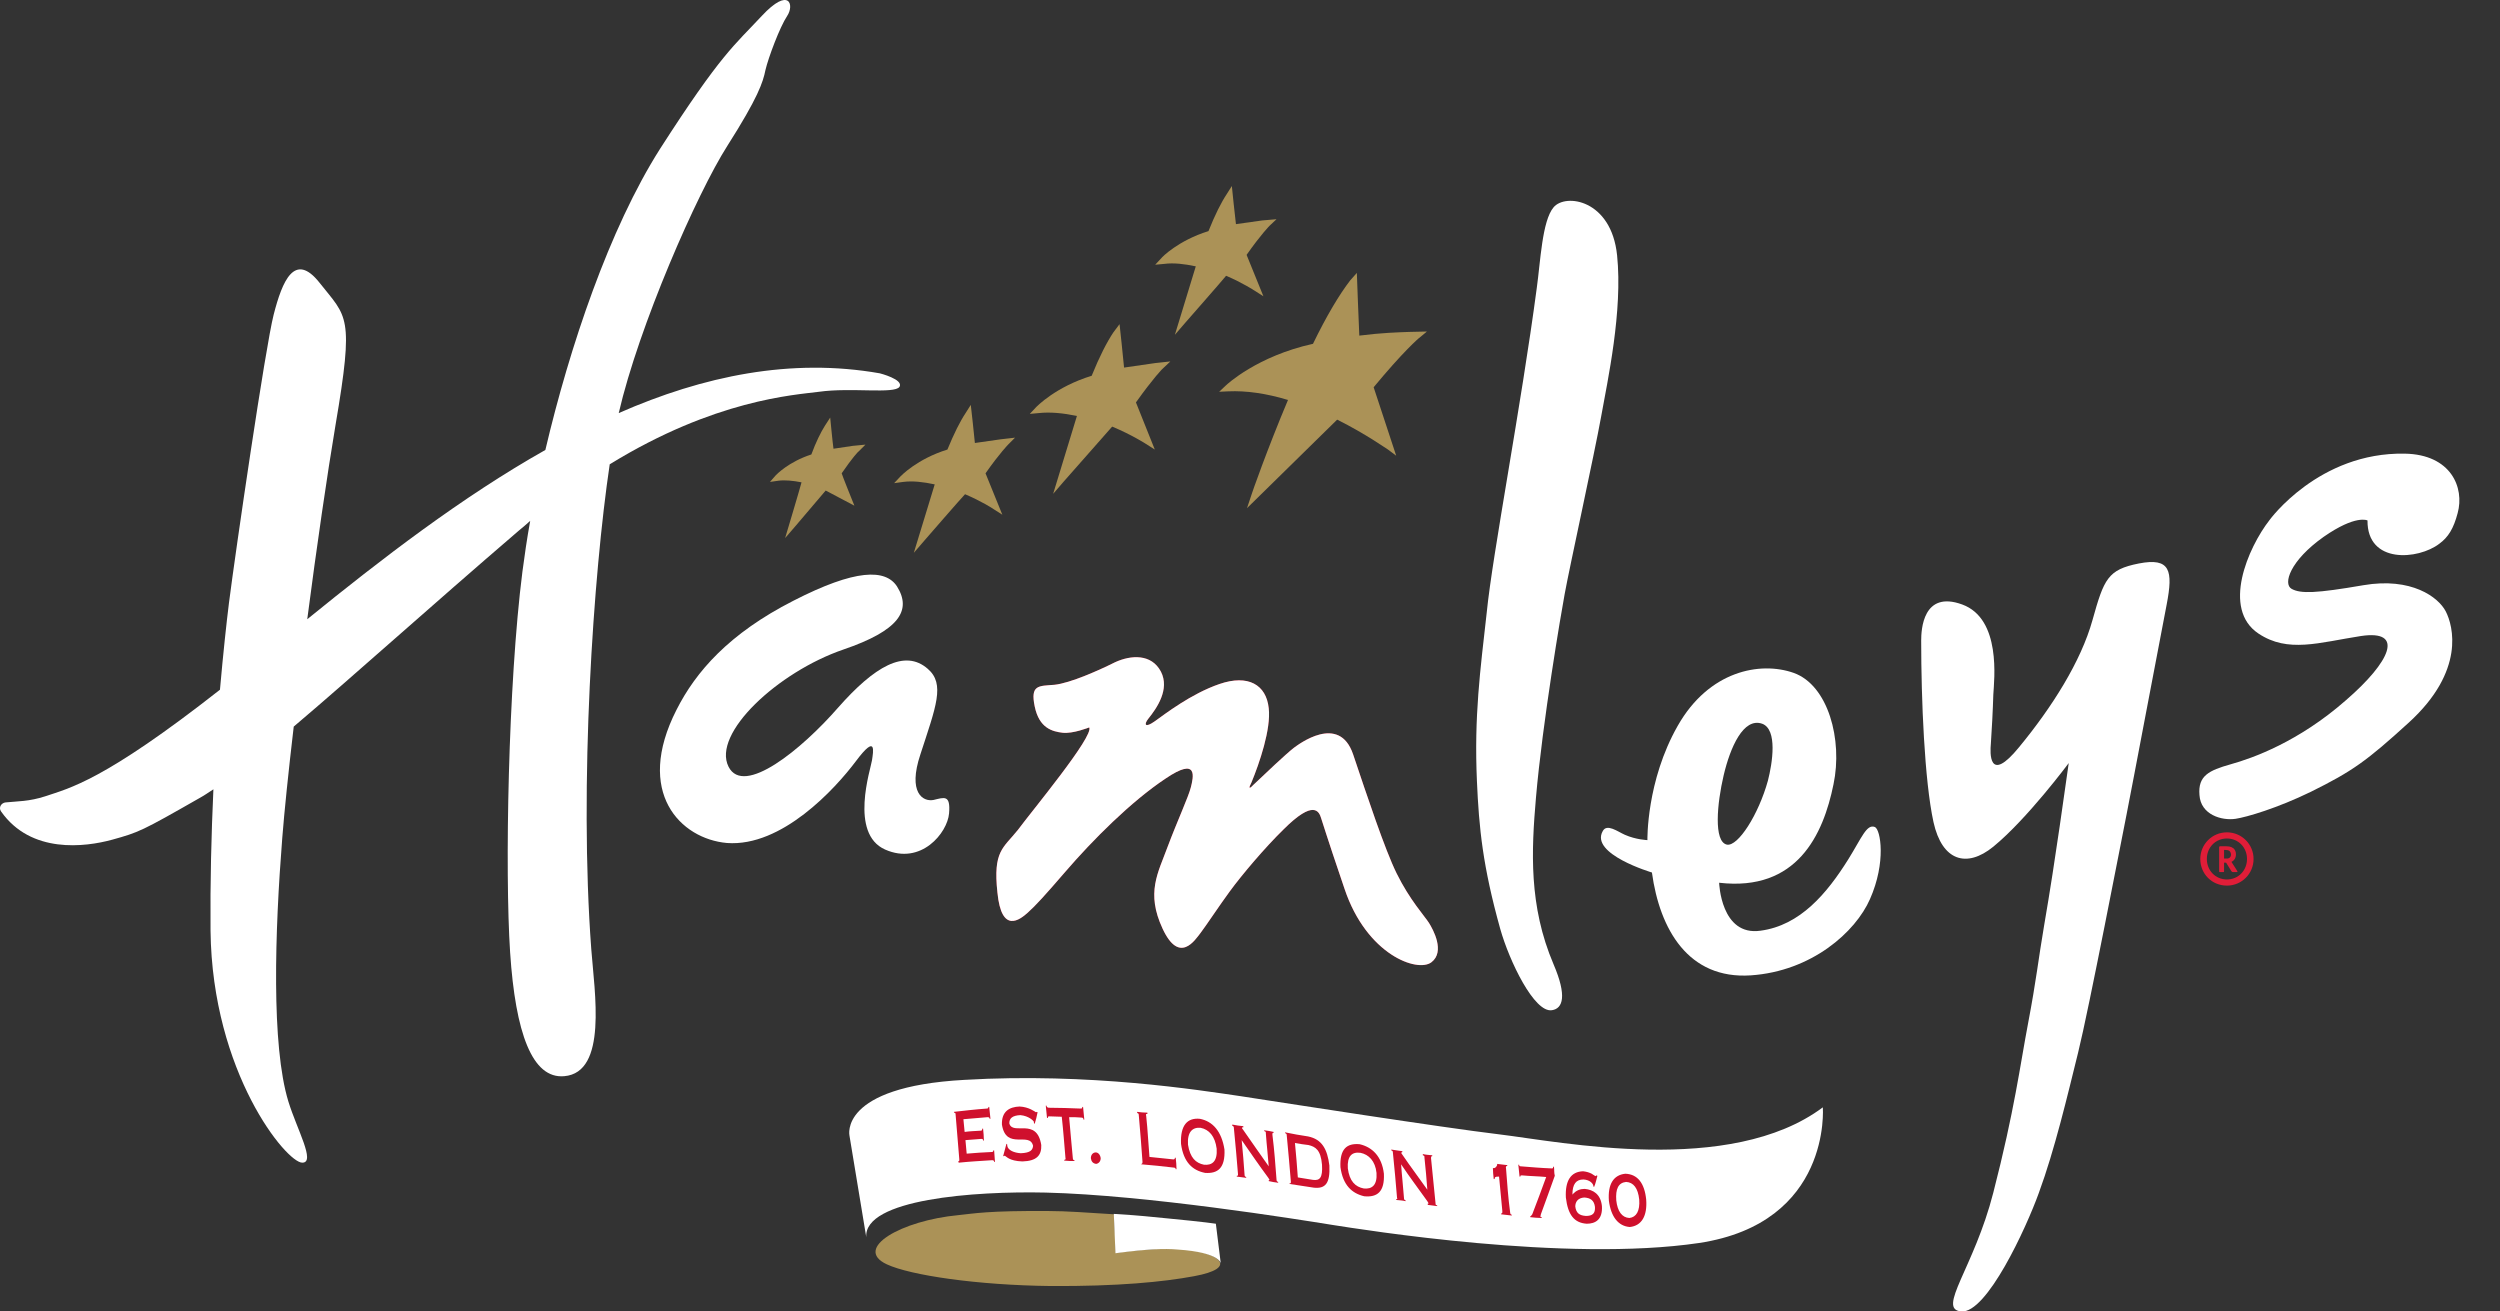 <svg width="61" height="32" viewBox="0 0 61 32" fill="none" xmlns="http://www.w3.org/2000/svg">
<rect x="0" y="0" width="61" height="32" fill="#333333" stroke="none"/>
<g clip-path="url(#clip0_604_1894)">
<path fill-rule="evenodd" clip-rule="evenodd" d="M21.137 30.189L20.727 27.709C20.727 27.709 20.457 26.519 23.527 26.349C26.587 26.169 29.257 26.599 30.287 26.749C31.327 26.909 35.167 27.509 36.587 27.679C38.077 27.859 42.217 28.709 44.477 27.019C44.477 27.019 44.697 29.839 41.457 30.329C38.217 30.809 33.227 29.999 32.517 29.889C31.647 29.749 27.977 29.159 25.517 29.099C23.777 29.059 21.067 29.259 21.137 30.189Z" fill="white"/>
<path fill-rule="evenodd" clip-rule="evenodd" d="M23.377 28.339C23.407 28.339 23.407 28.329 23.407 28.289C23.377 27.899 23.347 27.579 23.317 27.199C23.317 27.159 23.307 27.149 23.277 27.149C23.277 27.139 23.277 27.129 23.277 27.129C23.547 27.099 23.797 27.069 24.077 27.049C24.117 27.049 24.117 27.029 24.117 27.009C24.117 27.009 24.127 27.009 24.137 27.009C24.147 27.109 24.157 27.199 24.167 27.299C24.157 27.299 24.157 27.299 24.147 27.299C24.147 27.269 24.127 27.259 24.097 27.259C23.897 27.279 23.707 27.289 23.507 27.309C23.517 27.409 23.527 27.509 23.537 27.619C23.677 27.599 23.787 27.599 23.927 27.589C23.957 27.589 23.967 27.579 23.967 27.539C23.977 27.539 23.977 27.539 23.987 27.539C23.997 27.639 24.007 27.729 24.007 27.829C23.997 27.829 23.997 27.829 23.987 27.829C23.987 27.799 23.977 27.789 23.947 27.789C23.807 27.799 23.697 27.809 23.557 27.819C23.567 27.929 23.577 28.039 23.587 28.149C23.807 28.129 23.987 28.119 24.197 28.109C24.227 28.109 24.237 28.099 24.237 28.069C24.237 28.069 24.247 28.069 24.257 28.069C24.267 28.169 24.267 28.249 24.277 28.349C24.277 28.349 24.267 28.349 24.257 28.349C24.257 28.319 24.237 28.309 24.207 28.309C23.917 28.329 23.687 28.339 23.397 28.369C23.377 28.349 23.377 28.349 23.377 28.339Z" fill="#CF102D"/>
<path fill-rule="evenodd" clip-rule="evenodd" d="M25.247 27.419C25.237 27.419 25.227 27.409 25.227 27.399V27.369C25.217 27.349 25.107 27.229 24.897 27.209C24.697 27.219 24.627 27.289 24.627 27.409C24.707 27.719 25.297 27.249 25.407 27.939C25.417 28.189 25.297 28.329 24.947 28.339C24.617 28.329 24.547 28.209 24.517 28.199C24.507 28.199 24.507 28.209 24.497 28.209C24.497 28.209 24.487 28.209 24.477 28.209C24.507 28.099 24.527 28.019 24.557 27.909C24.567 27.909 24.567 27.919 24.577 27.929C24.577 27.939 24.577 27.949 24.577 27.959C24.597 28.069 24.747 28.129 24.907 28.139C25.147 28.129 25.197 28.059 25.207 27.959C25.127 27.599 24.547 28.079 24.447 27.439C24.437 27.119 24.627 27.009 24.877 26.999C25.107 27.009 25.257 27.129 25.277 27.139C25.287 27.139 25.297 27.129 25.297 27.129C25.307 27.129 25.307 27.139 25.317 27.139C25.297 27.249 25.277 27.319 25.247 27.419Z" fill="#CF102D"/>
<path fill-rule="evenodd" clip-rule="evenodd" d="M26.177 28.259C26.177 28.299 26.197 28.309 26.217 28.309C26.217 28.319 26.217 28.329 26.217 28.329C26.127 28.329 26.057 28.329 25.967 28.319C25.967 28.309 25.967 28.299 25.967 28.299C25.997 28.299 26.007 28.289 25.997 28.249C25.967 27.909 25.947 27.609 25.907 27.249C25.807 27.249 25.707 27.239 25.607 27.239C25.567 27.239 25.567 27.249 25.567 27.279C25.557 27.279 25.557 27.279 25.547 27.279C25.537 27.179 25.527 27.079 25.517 26.979C25.517 26.979 25.527 26.979 25.537 26.979C25.537 27.009 25.547 27.019 25.587 27.029C25.857 27.029 26.097 27.039 26.367 27.049C26.407 27.049 26.407 27.039 26.407 27.009C26.417 27.009 26.417 27.009 26.427 27.009C26.437 27.109 26.447 27.219 26.457 27.319C26.457 27.319 26.447 27.319 26.437 27.319C26.437 27.289 26.427 27.269 26.387 27.269C26.287 27.259 26.187 27.259 26.087 27.259C26.117 27.629 26.147 27.919 26.177 28.259Z" fill="#CF102D"/>
<path fill-rule="evenodd" clip-rule="evenodd" d="M27.847 28.399C27.867 28.399 27.877 28.389 27.877 28.349C27.847 27.959 27.827 27.639 27.787 27.219C27.787 27.179 27.777 27.159 27.747 27.159C27.747 27.149 27.747 27.139 27.747 27.129C27.827 27.139 27.907 27.149 27.997 27.149C27.997 27.159 27.997 27.169 27.997 27.179C27.957 27.179 27.957 27.189 27.967 27.229C28.007 27.599 28.017 27.889 28.047 28.229C28.247 28.249 28.427 28.269 28.627 28.289C28.657 28.289 28.667 28.279 28.667 28.249C28.667 28.249 28.677 28.249 28.687 28.249C28.697 28.339 28.707 28.429 28.707 28.529C28.707 28.529 28.697 28.529 28.687 28.529C28.687 28.509 28.677 28.489 28.637 28.489C28.367 28.459 28.117 28.429 27.847 28.409C27.847 28.409 27.847 28.409 27.847 28.399Z" fill="#CF102D"/>
<path fill-rule="evenodd" clip-rule="evenodd" d="M29.297 27.519C29.497 27.559 29.647 27.719 29.687 28.029C29.707 28.339 29.577 28.439 29.377 28.419C29.177 28.379 29.037 28.249 28.987 27.929C28.967 27.619 29.097 27.499 29.297 27.519ZM29.277 27.299C28.977 27.269 28.797 27.449 28.817 27.909C28.877 28.359 29.097 28.559 29.407 28.619C29.717 28.639 29.897 28.499 29.877 28.049C29.807 27.599 29.587 27.359 29.277 27.299Z" fill="#CF102D"/>
<path fill-rule="evenodd" clip-rule="evenodd" d="M31.147 28.779C31.147 28.819 31.157 28.829 31.187 28.839C31.187 28.849 31.187 28.859 31.187 28.859C31.107 28.849 31.037 28.839 30.957 28.819C30.957 28.809 30.957 28.799 30.957 28.799C30.967 28.799 30.977 28.789 30.977 28.789C30.967 28.769 30.957 28.759 30.947 28.739C30.717 28.429 30.527 28.149 30.297 27.819C30.327 28.129 30.347 28.369 30.367 28.659C30.367 28.699 30.377 28.709 30.407 28.719C30.407 28.729 30.407 28.729 30.407 28.739C30.327 28.729 30.257 28.719 30.177 28.709C30.177 28.699 30.177 28.689 30.177 28.689C30.207 28.689 30.207 28.689 30.207 28.649C30.177 28.269 30.147 27.939 30.107 27.529C30.107 27.489 30.097 27.479 30.067 27.469C30.067 27.459 30.067 27.449 30.067 27.439C30.157 27.459 30.247 27.469 30.337 27.479C30.337 27.489 30.337 27.499 30.337 27.509C30.307 27.499 30.307 27.509 30.307 27.529C30.307 27.539 30.317 27.549 30.327 27.559C30.557 27.889 30.737 28.149 30.957 28.459C30.937 28.179 30.907 27.949 30.887 27.659C30.887 27.619 30.887 27.609 30.847 27.599C30.847 27.589 30.847 27.579 30.847 27.579C30.927 27.589 30.997 27.599 31.077 27.619C31.077 27.629 31.077 27.639 31.077 27.639C31.047 27.639 31.047 27.649 31.047 27.689C31.097 28.089 31.117 28.399 31.147 28.779Z" fill="#CF102D"/>
<path fill-rule="evenodd" clip-rule="evenodd" d="M31.597 27.889C31.717 27.909 31.817 27.929 31.927 27.939C32.097 27.979 32.227 28.059 32.257 28.419C32.277 28.749 32.197 28.809 32.037 28.789C31.907 28.769 31.787 28.749 31.667 28.729C31.647 28.449 31.627 28.199 31.597 27.889ZM31.497 28.829C31.497 28.869 31.497 28.879 31.467 28.869C31.467 28.879 31.467 28.889 31.467 28.889C31.667 28.919 31.857 28.949 32.057 28.979C32.337 29.009 32.457 28.879 32.437 28.439C32.387 28.039 32.257 27.799 31.917 27.729C31.717 27.699 31.547 27.669 31.357 27.629C31.357 27.639 31.357 27.649 31.357 27.649C31.387 27.659 31.397 27.669 31.397 27.709C31.437 28.129 31.467 28.459 31.497 28.829Z" fill="#CF102D"/>
<path fill-rule="evenodd" clip-rule="evenodd" d="M33.197 28.129C33.397 28.169 33.557 28.329 33.587 28.619C33.607 28.919 33.477 29.019 33.277 28.999C33.067 28.959 32.927 28.819 32.887 28.509C32.867 28.209 32.987 28.099 33.197 28.129ZM33.177 27.919C32.857 27.889 32.687 28.039 32.707 28.479C32.767 28.919 32.987 29.119 33.287 29.189C33.607 29.219 33.787 29.079 33.767 28.639C33.717 28.209 33.477 27.989 33.177 27.919Z" fill="#CF102D"/>
<path fill-rule="evenodd" clip-rule="evenodd" d="M35.027 29.359C35.027 29.399 35.037 29.409 35.067 29.409C35.067 29.419 35.067 29.429 35.067 29.429C34.987 29.419 34.907 29.409 34.837 29.399C34.837 29.389 34.837 29.379 34.837 29.369C34.847 29.369 34.857 29.369 34.857 29.359C34.847 29.339 34.837 29.329 34.827 29.309C34.607 28.999 34.407 28.739 34.187 28.409C34.207 28.709 34.237 28.949 34.257 29.229C34.257 29.269 34.267 29.279 34.297 29.289C34.297 29.299 34.297 29.309 34.297 29.309C34.217 29.289 34.157 29.289 34.067 29.279C34.067 29.269 34.067 29.259 34.067 29.259C34.097 29.259 34.097 29.259 34.087 29.219C34.057 28.849 34.027 28.519 33.987 28.129C33.987 28.089 33.977 28.079 33.947 28.069C33.947 28.059 33.947 28.049 33.947 28.049C34.037 28.059 34.117 28.079 34.217 28.089C34.217 28.099 34.217 28.109 34.217 28.109C34.207 28.119 34.197 28.119 34.187 28.129C34.197 28.139 34.197 28.149 34.207 28.159C34.417 28.469 34.617 28.729 34.827 29.029C34.807 28.759 34.787 28.529 34.757 28.249C34.757 28.209 34.757 28.199 34.717 28.189C34.717 28.179 34.717 28.169 34.717 28.159C34.797 28.179 34.867 28.179 34.947 28.189C34.947 28.199 34.947 28.209 34.947 28.209C34.927 28.209 34.917 28.219 34.917 28.259C34.957 28.659 34.987 28.979 35.027 29.359Z" fill="#CF102D"/>
<path fill-rule="evenodd" clip-rule="evenodd" d="M36.507 28.469C36.547 28.419 36.527 28.399 36.527 28.399C36.607 28.409 36.687 28.419 36.777 28.429C36.777 28.439 36.777 28.449 36.777 28.449C36.747 28.449 36.737 28.469 36.747 28.509C36.777 28.889 36.797 29.209 36.847 29.579C36.847 29.619 36.867 29.639 36.887 29.639C36.887 29.649 36.887 29.659 36.887 29.659C36.797 29.649 36.717 29.639 36.627 29.629C36.627 29.619 36.627 29.609 36.627 29.609C36.657 29.609 36.657 29.599 36.657 29.549C36.627 29.249 36.607 29.009 36.577 28.709C36.477 28.709 36.477 28.719 36.467 28.769C36.467 28.769 36.457 28.769 36.447 28.769C36.437 28.679 36.427 28.589 36.427 28.499C36.427 28.499 36.467 28.519 36.507 28.469Z" fill="#CF102D"/>
<path fill-rule="evenodd" clip-rule="evenodd" d="M37.727 28.719C37.527 28.699 37.337 28.699 37.137 28.679C37.107 28.679 37.097 28.679 37.097 28.709C37.097 28.709 37.087 28.709 37.077 28.709C37.067 28.609 37.057 28.519 37.047 28.419C37.057 28.419 37.057 28.419 37.067 28.419C37.067 28.449 37.077 28.459 37.117 28.459C37.377 28.479 37.587 28.499 37.857 28.509C37.887 28.509 37.897 28.509 37.897 28.469C37.907 28.469 37.907 28.469 37.917 28.469C37.927 28.549 37.917 28.609 37.937 28.689C37.817 29.019 37.717 29.309 37.597 29.629C37.597 29.649 37.587 29.659 37.587 29.679C37.587 29.699 37.597 29.699 37.617 29.699C37.617 29.709 37.617 29.719 37.617 29.719C37.517 29.719 37.437 29.709 37.337 29.699C37.337 29.689 37.337 29.679 37.337 29.679C37.357 29.679 37.367 29.649 37.387 29.629C37.507 29.319 37.607 29.049 37.727 28.719Z" fill="#CF102D"/>
<path fill-rule="evenodd" clip-rule="evenodd" d="M38.917 29.449C38.927 29.609 38.857 29.669 38.697 29.669C38.537 29.659 38.457 29.599 38.437 29.439C38.437 29.329 38.497 29.229 38.657 29.219C38.807 29.229 38.897 29.289 38.917 29.449ZM38.977 28.689C38.967 28.689 38.967 28.689 38.957 28.679C38.947 28.679 38.947 28.689 38.937 28.699C38.927 28.699 38.897 28.679 38.837 28.639C38.777 28.609 38.717 28.589 38.627 28.579C38.327 28.589 38.187 28.809 38.207 29.219C38.257 29.639 38.407 29.839 38.717 29.859C38.927 29.859 39.107 29.759 39.087 29.429C39.057 29.139 38.877 29.029 38.667 29.009C38.567 29.009 38.457 29.039 38.367 29.149C38.367 28.889 38.457 28.779 38.637 28.779C38.797 28.789 38.867 28.879 38.877 28.929C38.877 28.939 38.877 28.939 38.877 28.949C38.887 28.949 38.887 28.959 38.897 28.959C38.937 28.869 38.947 28.789 38.977 28.689Z" fill="#CF102D"/>
<path fill-rule="evenodd" clip-rule="evenodd" d="M39.677 28.839C39.857 28.849 39.967 28.989 39.997 29.269C40.017 29.549 39.927 29.699 39.757 29.719C39.577 29.709 39.467 29.559 39.437 29.289C39.417 29.009 39.487 28.859 39.677 28.839ZM39.657 28.639C39.367 28.669 39.227 28.899 39.257 29.299C39.307 29.689 39.487 29.919 39.767 29.939C40.057 29.909 40.197 29.669 40.167 29.269C40.127 28.869 39.957 28.649 39.657 28.639Z" fill="#CF102D"/>
<path fill-rule="evenodd" clip-rule="evenodd" d="M26.617 28.259C26.617 28.179 26.667 28.119 26.737 28.119C26.797 28.119 26.847 28.179 26.857 28.259C26.857 28.339 26.807 28.389 26.747 28.399C26.667 28.389 26.627 28.339 26.617 28.259Z" fill="#CF102D"/>
<path fill-rule="evenodd" clip-rule="evenodd" d="M27.187 29.719L27.227 30.569C27.227 30.569 28.387 30.399 29.057 30.499C29.737 30.599 30.217 30.939 29.137 31.139C28.387 31.279 27.267 31.389 25.637 31.379C23.847 31.359 22.217 31.119 21.637 30.849C20.807 30.459 21.997 29.779 23.387 29.649C23.777 29.609 24.097 29.539 25.587 29.549C26.017 29.549 26.547 29.589 27.187 29.629V29.719Z" fill="#AB9257"/>
<path fill-rule="evenodd" clip-rule="evenodd" d="M28.487 29.729C29.427 29.819 29.667 29.859 29.667 29.859L29.787 30.829C29.787 30.829 29.777 30.559 28.737 30.489C28.407 30.459 27.977 30.479 27.217 30.579L27.177 29.619C27.967 29.669 27.937 29.679 28.487 29.729Z" fill="white"/>
<path fill-rule="evenodd" clip-rule="evenodd" d="M32.947 6.839C32.677 7.189 32.367 7.709 32.037 8.389C30.677 8.689 29.937 9.379 29.907 9.409L29.747 9.559L29.967 9.549C30.407 9.529 30.897 9.599 31.427 9.759C30.917 10.969 30.537 12.059 30.537 12.069L30.427 12.399C30.427 12.399 32.547 10.319 32.627 10.239C33.347 10.599 33.857 10.969 33.867 10.969L34.067 11.119C34.067 11.119 33.547 9.539 33.517 9.449C34.227 8.589 34.627 8.239 34.637 8.239L34.817 8.089L34.377 8.099C34.117 8.109 33.717 8.119 33.167 8.189C33.157 8.029 33.107 6.659 33.107 6.659L32.947 6.839Z" fill="#AB9257"/>
<path fill-rule="evenodd" clip-rule="evenodd" d="M27.167 8.109C27.007 8.349 26.827 8.699 26.637 9.169C25.757 9.439 25.297 9.919 25.277 9.939L25.127 10.099L25.347 10.079C25.627 10.049 25.937 10.079 26.277 10.149C26.227 10.319 25.697 12.049 25.697 12.049L25.947 11.759C25.947 11.759 27.057 10.499 27.137 10.409C27.617 10.609 27.957 10.829 27.957 10.829L28.177 10.969C28.177 10.969 27.747 9.899 27.717 9.819C28.137 9.229 28.377 8.979 28.387 8.979L28.557 8.819L28.187 8.859C28.187 8.859 27.567 8.949 27.427 8.969C27.417 8.829 27.317 7.909 27.317 7.909L27.167 8.109Z" fill="#AB9257"/>
<path fill-rule="evenodd" clip-rule="evenodd" d="M20.127 10.389C20.027 10.549 19.907 10.789 19.797 11.089C19.237 11.269 18.937 11.589 18.927 11.599L18.787 11.759L18.997 11.729C19.157 11.709 19.357 11.729 19.557 11.769C19.517 11.929 19.157 13.129 19.157 13.129L19.407 12.839C19.407 12.839 20.127 11.989 20.147 11.969C20.237 12.019 20.847 12.339 20.847 12.339L20.767 12.139C20.767 12.139 20.557 11.619 20.537 11.549C20.797 11.169 20.947 11.009 20.957 11.009L21.117 10.849L20.807 10.879C20.807 10.879 20.467 10.929 20.337 10.949C20.317 10.819 20.257 10.189 20.257 10.189L20.127 10.389Z" fill="#AB9257"/>
<path fill-rule="evenodd" clip-rule="evenodd" d="M23.567 10.069C23.427 10.279 23.277 10.579 23.117 10.969C22.377 11.199 21.987 11.609 21.967 11.629L21.817 11.789L22.037 11.759C22.267 11.729 22.527 11.759 22.807 11.819C22.757 11.979 22.297 13.489 22.297 13.489L22.547 13.199C22.547 13.199 23.467 12.139 23.547 12.059C23.947 12.229 24.227 12.409 24.237 12.419L24.457 12.559C24.457 12.559 24.077 11.619 24.047 11.549C24.397 11.049 24.607 10.839 24.607 10.839L24.767 10.679L24.417 10.719C24.417 10.719 23.927 10.789 23.787 10.809C23.777 10.669 23.687 9.879 23.687 9.879L23.567 10.069Z" fill="#AB9257"/>
<path fill-rule="evenodd" clip-rule="evenodd" d="M29.937 4.729C29.797 4.939 29.647 5.239 29.487 5.639C28.747 5.869 28.347 6.279 28.337 6.299L28.187 6.459L28.407 6.439C28.637 6.409 28.897 6.439 29.177 6.499C29.127 6.659 28.667 8.169 28.667 8.169L28.917 7.879C28.917 7.879 29.847 6.819 29.917 6.729C30.317 6.899 30.607 7.089 30.607 7.089L30.827 7.229C30.827 7.229 30.447 6.289 30.417 6.219C30.767 5.719 30.977 5.509 30.977 5.509L31.147 5.349L30.797 5.379C30.797 5.379 30.287 5.449 30.157 5.469C30.137 5.329 30.057 4.539 30.057 4.539L29.937 4.729Z" fill="#AB9257"/>
<path fill-rule="evenodd" clip-rule="evenodd" d="M26.577 17.749C26.577 17.749 26.177 17.909 25.927 17.879C25.677 17.849 25.357 17.769 25.247 17.239C25.137 16.709 25.337 16.739 25.727 16.709C26.117 16.669 26.827 16.349 27.207 16.159C27.597 15.979 28.097 15.949 28.327 16.389C28.547 16.819 28.227 17.279 28.017 17.539C27.907 17.679 27.937 17.769 28.177 17.599C28.417 17.429 29.057 16.929 29.757 16.689C30.457 16.449 30.897 16.709 30.957 17.279C31.017 17.789 30.727 18.629 30.537 19.089C30.517 19.139 30.467 19.219 30.497 19.219C30.527 19.219 30.557 19.169 30.627 19.109C30.867 18.879 31.387 18.389 31.567 18.249C31.677 18.169 32.677 17.399 33.017 18.409C33.357 19.419 33.787 20.719 34.077 21.309C34.397 21.959 34.767 22.359 34.867 22.519C34.967 22.679 35.267 23.219 34.927 23.479C34.587 23.739 33.347 23.299 32.807 21.689C32.317 20.249 32.287 20.109 32.237 19.969C32.187 19.799 32.057 19.499 31.317 20.239C30.867 20.679 30.307 21.339 30.007 21.749C29.757 22.089 29.427 22.589 29.297 22.759C29.157 22.939 28.777 23.539 28.367 22.659C27.957 21.779 28.257 21.299 28.487 20.669C28.727 20.029 28.997 19.449 29.057 19.209C29.117 18.969 29.247 18.449 28.437 18.999C27.597 19.559 26.667 20.489 25.987 21.279C25.487 21.859 25.267 22.099 25.077 22.269C24.887 22.439 24.437 22.799 24.337 21.779C24.227 20.759 24.477 20.699 24.837 20.249C25.177 19.789 26.697 17.959 26.577 17.749Z" fill="#E01D38"/>
<path fill-rule="evenodd" clip-rule="evenodd" d="M26.577 17.749C26.577 17.749 26.177 17.909 25.927 17.879C25.677 17.849 25.357 17.769 25.247 17.239C25.137 16.709 25.337 16.739 25.727 16.709C26.117 16.669 26.827 16.349 27.207 16.159C27.597 15.979 28.097 15.949 28.327 16.389C28.547 16.819 28.227 17.279 28.017 17.539C27.907 17.679 27.937 17.769 28.177 17.599C28.417 17.429 29.057 16.929 29.757 16.689C30.457 16.449 30.897 16.709 30.957 17.279C31.017 17.789 30.727 18.629 30.537 19.089C30.517 19.139 30.467 19.219 30.497 19.219C30.527 19.219 30.557 19.169 30.627 19.109C30.867 18.879 31.387 18.389 31.567 18.249C31.677 18.169 32.677 17.399 33.017 18.409C33.357 19.419 33.787 20.719 34.077 21.309C34.397 21.959 34.767 22.359 34.867 22.519C34.967 22.679 35.267 23.219 34.927 23.479C34.587 23.739 33.347 23.299 32.807 21.689C32.317 20.249 32.287 20.109 32.237 19.969C32.187 19.799 32.057 19.499 31.317 20.239C30.867 20.679 30.307 21.339 30.007 21.749C29.757 22.089 29.427 22.589 29.297 22.759C29.157 22.939 28.777 23.539 28.367 22.659C27.957 21.779 28.257 21.299 28.487 20.669C28.727 20.029 28.997 19.449 29.057 19.209C29.117 18.969 29.247 18.449 28.437 18.999C27.597 19.559 26.667 20.489 25.987 21.279C25.487 21.859 25.267 22.099 25.077 22.269C24.887 22.439 24.437 22.799 24.337 21.779C24.227 20.759 24.477 20.699 24.837 20.249C25.177 19.789 26.697 17.959 26.577 17.749Z" fill="white"/>
<path fill-rule="evenodd" clip-rule="evenodd" d="M55.377 12.689C55.377 12.689 56.577 11.029 58.677 11.069C59.807 11.089 60.137 11.899 59.967 12.519C59.867 12.899 59.737 13.109 59.517 13.269C59.007 13.659 57.757 13.769 57.767 12.699C57.767 12.699 57.487 12.549 56.697 13.099C55.877 13.679 55.697 14.249 55.917 14.369C56.137 14.489 56.507 14.479 57.667 14.279C58.837 14.079 59.497 14.569 59.677 14.919C59.857 15.269 60.157 16.369 58.777 17.629C57.747 18.569 57.397 18.819 56.387 19.319C55.567 19.719 54.817 19.939 54.547 19.979C54.207 20.029 53.697 19.879 53.667 19.399C53.627 18.929 53.897 18.799 54.427 18.649C54.967 18.499 56.087 18.099 57.237 17.089C58.337 16.139 58.677 15.359 57.607 15.519C56.577 15.679 55.827 15.939 55.107 15.459C54.207 14.859 54.847 13.369 55.377 12.689Z" fill="white"/>
<path fill-rule="evenodd" clip-rule="evenodd" d="M21.467 9.109C19.307 8.729 17.167 9.169 15.097 10.079C15.587 7.959 17.007 4.719 17.747 3.559C18.497 2.379 18.617 2.009 18.677 1.709C18.747 1.409 19.027 0.659 19.207 0.389C19.387 0.119 19.257 -0.331 18.587 0.389C17.917 1.109 17.597 1.309 16.107 3.629C14.867 5.579 13.897 8.469 13.307 10.979C11.267 12.129 9.307 13.639 7.497 15.109C7.727 13.339 7.987 11.559 8.187 10.369C8.647 7.669 8.467 7.749 7.797 6.899C7.187 6.129 6.887 6.859 6.677 7.679C6.477 8.459 5.747 13.449 5.587 14.709C5.527 15.189 5.447 15.929 5.367 16.829C2.526 19.059 1.696 19.229 1.106 19.429C0.706 19.559 0.426 19.549 0.136 19.579C0.036 19.589 -0.044 19.699 0.026 19.799C0.756 20.839 2.076 20.669 2.736 20.489C3.386 20.309 3.457 20.279 4.857 19.479C4.967 19.419 5.087 19.339 5.207 19.259C5.157 20.349 5.127 21.529 5.137 22.709C5.177 26.179 6.997 28.379 7.377 28.369C7.707 28.369 7.247 27.559 7.037 26.879C6.617 25.509 6.707 22.729 6.887 20.449C6.937 19.809 7.037 18.839 7.167 17.729C8.607 16.509 10.467 14.829 12.657 12.949C12.757 12.869 12.847 12.789 12.937 12.709C12.857 13.149 12.797 13.569 12.747 13.949C12.397 16.699 12.317 21.269 12.447 23.239C12.577 25.209 12.987 26.329 13.767 26.259C14.827 26.169 14.507 24.219 14.427 23.159C14.127 19.139 14.477 14.019 14.877 11.329C17.447 9.749 19.377 9.639 19.987 9.559C20.767 9.449 21.827 9.619 21.947 9.439C22.057 9.259 21.467 9.109 21.467 9.109Z" fill="white"/>
<path fill-rule="evenodd" clip-rule="evenodd" d="M39.647 20.369C39.917 20.489 40.197 20.499 40.197 20.499C40.197 20.499 40.167 19.059 40.937 17.709C41.697 16.369 42.947 16.129 43.767 16.419C44.607 16.719 44.967 18.049 44.737 19.139C44.487 20.369 43.847 21.759 41.947 21.539C41.947 21.539 41.987 22.849 42.957 22.709C43.927 22.579 44.577 21.799 45.097 20.969C45.427 20.439 45.547 20.099 45.747 20.179C45.887 20.239 46.027 21.039 45.627 21.939C45.277 22.739 44.207 23.699 42.717 23.799C41.197 23.899 40.497 22.679 40.307 21.289C40.307 21.289 38.787 20.839 39.107 20.279C39.207 20.089 39.467 20.289 39.647 20.369ZM42.997 17.659C42.537 17.499 42.217 18.239 42.057 18.919C41.897 19.599 41.807 20.539 42.137 20.609C42.407 20.659 42.907 19.879 43.137 19.049C43.247 18.619 43.377 17.799 42.997 17.659Z" fill="white"/>
<path fill-rule="evenodd" clip-rule="evenodd" d="M46.877 15.629C46.877 15.369 46.917 14.399 47.877 14.749C48.837 15.099 48.657 16.589 48.637 16.949C48.627 17.309 48.597 17.869 48.577 18.149C48.557 18.359 48.517 19.149 49.267 18.229C50.067 17.259 50.777 16.139 51.057 15.129C51.337 14.129 51.427 13.899 52.187 13.749C52.957 13.599 53.027 13.919 52.867 14.749C52.707 15.569 52.007 19.279 51.887 19.879C51.767 20.479 50.967 24.629 50.707 25.679C50.447 26.729 50.137 28.049 49.747 29.109C49.437 29.969 48.477 32.049 47.857 31.999C47.247 31.949 48.167 30.939 48.637 29.099C49.157 27.079 49.287 26.009 49.487 24.959C49.687 23.909 49.737 23.399 49.877 22.579C50.167 20.899 50.397 19.149 50.477 18.619C50.477 18.619 49.467 19.979 48.637 20.659C47.987 21.189 47.387 21.009 47.177 20.059C46.957 19.049 46.877 17.069 46.877 15.629Z" fill="white"/>
<path fill-rule="evenodd" clip-rule="evenodd" d="M37.497 7.029C37.587 6.389 37.627 5.389 37.907 5.059C38.197 4.709 39.317 4.869 39.457 6.229C39.597 7.589 39.227 9.279 39.067 10.169C38.907 11.059 38.297 13.839 38.177 14.499C38.097 14.929 37.637 17.619 37.477 19.469C37.367 20.749 37.297 22.099 37.907 23.529C38.237 24.299 38.137 24.609 37.867 24.649C37.437 24.719 36.827 23.449 36.607 22.669C36.177 21.129 36.087 20.199 36.037 19.059C35.967 17.469 36.117 16.369 36.277 14.939C36.417 13.529 37.117 9.899 37.497 7.029Z" fill="white"/>
<path fill-rule="evenodd" clip-rule="evenodd" d="M16.507 17.319C16.977 16.389 17.787 15.459 19.357 14.659C20.877 13.879 21.607 13.879 21.887 14.309C22.257 14.899 21.927 15.389 20.577 15.849C18.977 16.399 17.367 17.899 17.777 18.709C18.147 19.439 19.557 18.289 20.447 17.269C21.337 16.259 22.077 15.829 22.637 16.319C23.067 16.689 22.837 17.239 22.457 18.409C22.147 19.339 22.517 19.569 22.777 19.519C23.037 19.459 23.197 19.379 23.157 19.849C23.117 20.319 22.477 21.119 21.597 20.729C20.717 20.339 21.247 18.759 21.277 18.549C21.307 18.339 21.397 17.889 20.887 18.569C20.377 19.249 19.077 20.669 17.737 20.569C16.607 20.469 15.477 19.339 16.507 17.319Z" fill="white"/>
<path fill-rule="evenodd" clip-rule="evenodd" d="M54.337 21.609C53.967 21.609 53.687 21.319 53.687 20.959C53.687 20.599 53.977 20.309 54.337 20.309C54.697 20.309 54.987 20.599 54.987 20.959C54.987 21.319 54.697 21.609 54.337 21.609ZM54.337 20.459C54.057 20.459 53.847 20.679 53.847 20.959C53.847 21.239 54.057 21.459 54.337 21.459C54.617 21.459 54.827 21.239 54.827 20.959C54.827 20.679 54.617 20.459 54.337 20.459ZM54.577 21.279H54.487C54.467 21.279 54.457 21.269 54.447 21.259L54.317 21.049H54.267V21.259C54.267 21.269 54.267 21.279 54.247 21.279H54.167C54.147 21.279 54.147 21.269 54.147 21.259V20.679C54.147 20.659 54.157 20.649 54.167 20.649H54.247C54.377 20.649 54.427 20.649 54.497 20.699C54.537 20.739 54.557 20.779 54.557 20.849C54.557 20.929 54.517 20.999 54.447 21.029L54.587 21.249C54.587 21.259 54.597 21.259 54.597 21.269C54.597 21.269 54.587 21.279 54.577 21.279ZM54.307 20.739H54.267V20.949H54.307C54.317 20.949 54.327 20.949 54.337 20.949C54.397 20.949 54.437 20.909 54.437 20.849C54.427 20.769 54.387 20.739 54.307 20.739Z" fill="#E01D38"/>
</g>
<defs>
<clipPath id="clip0_604_1894">
<rect width="60.009" height="32" fill="white"/>
</clipPath>
</defs>
</svg>

